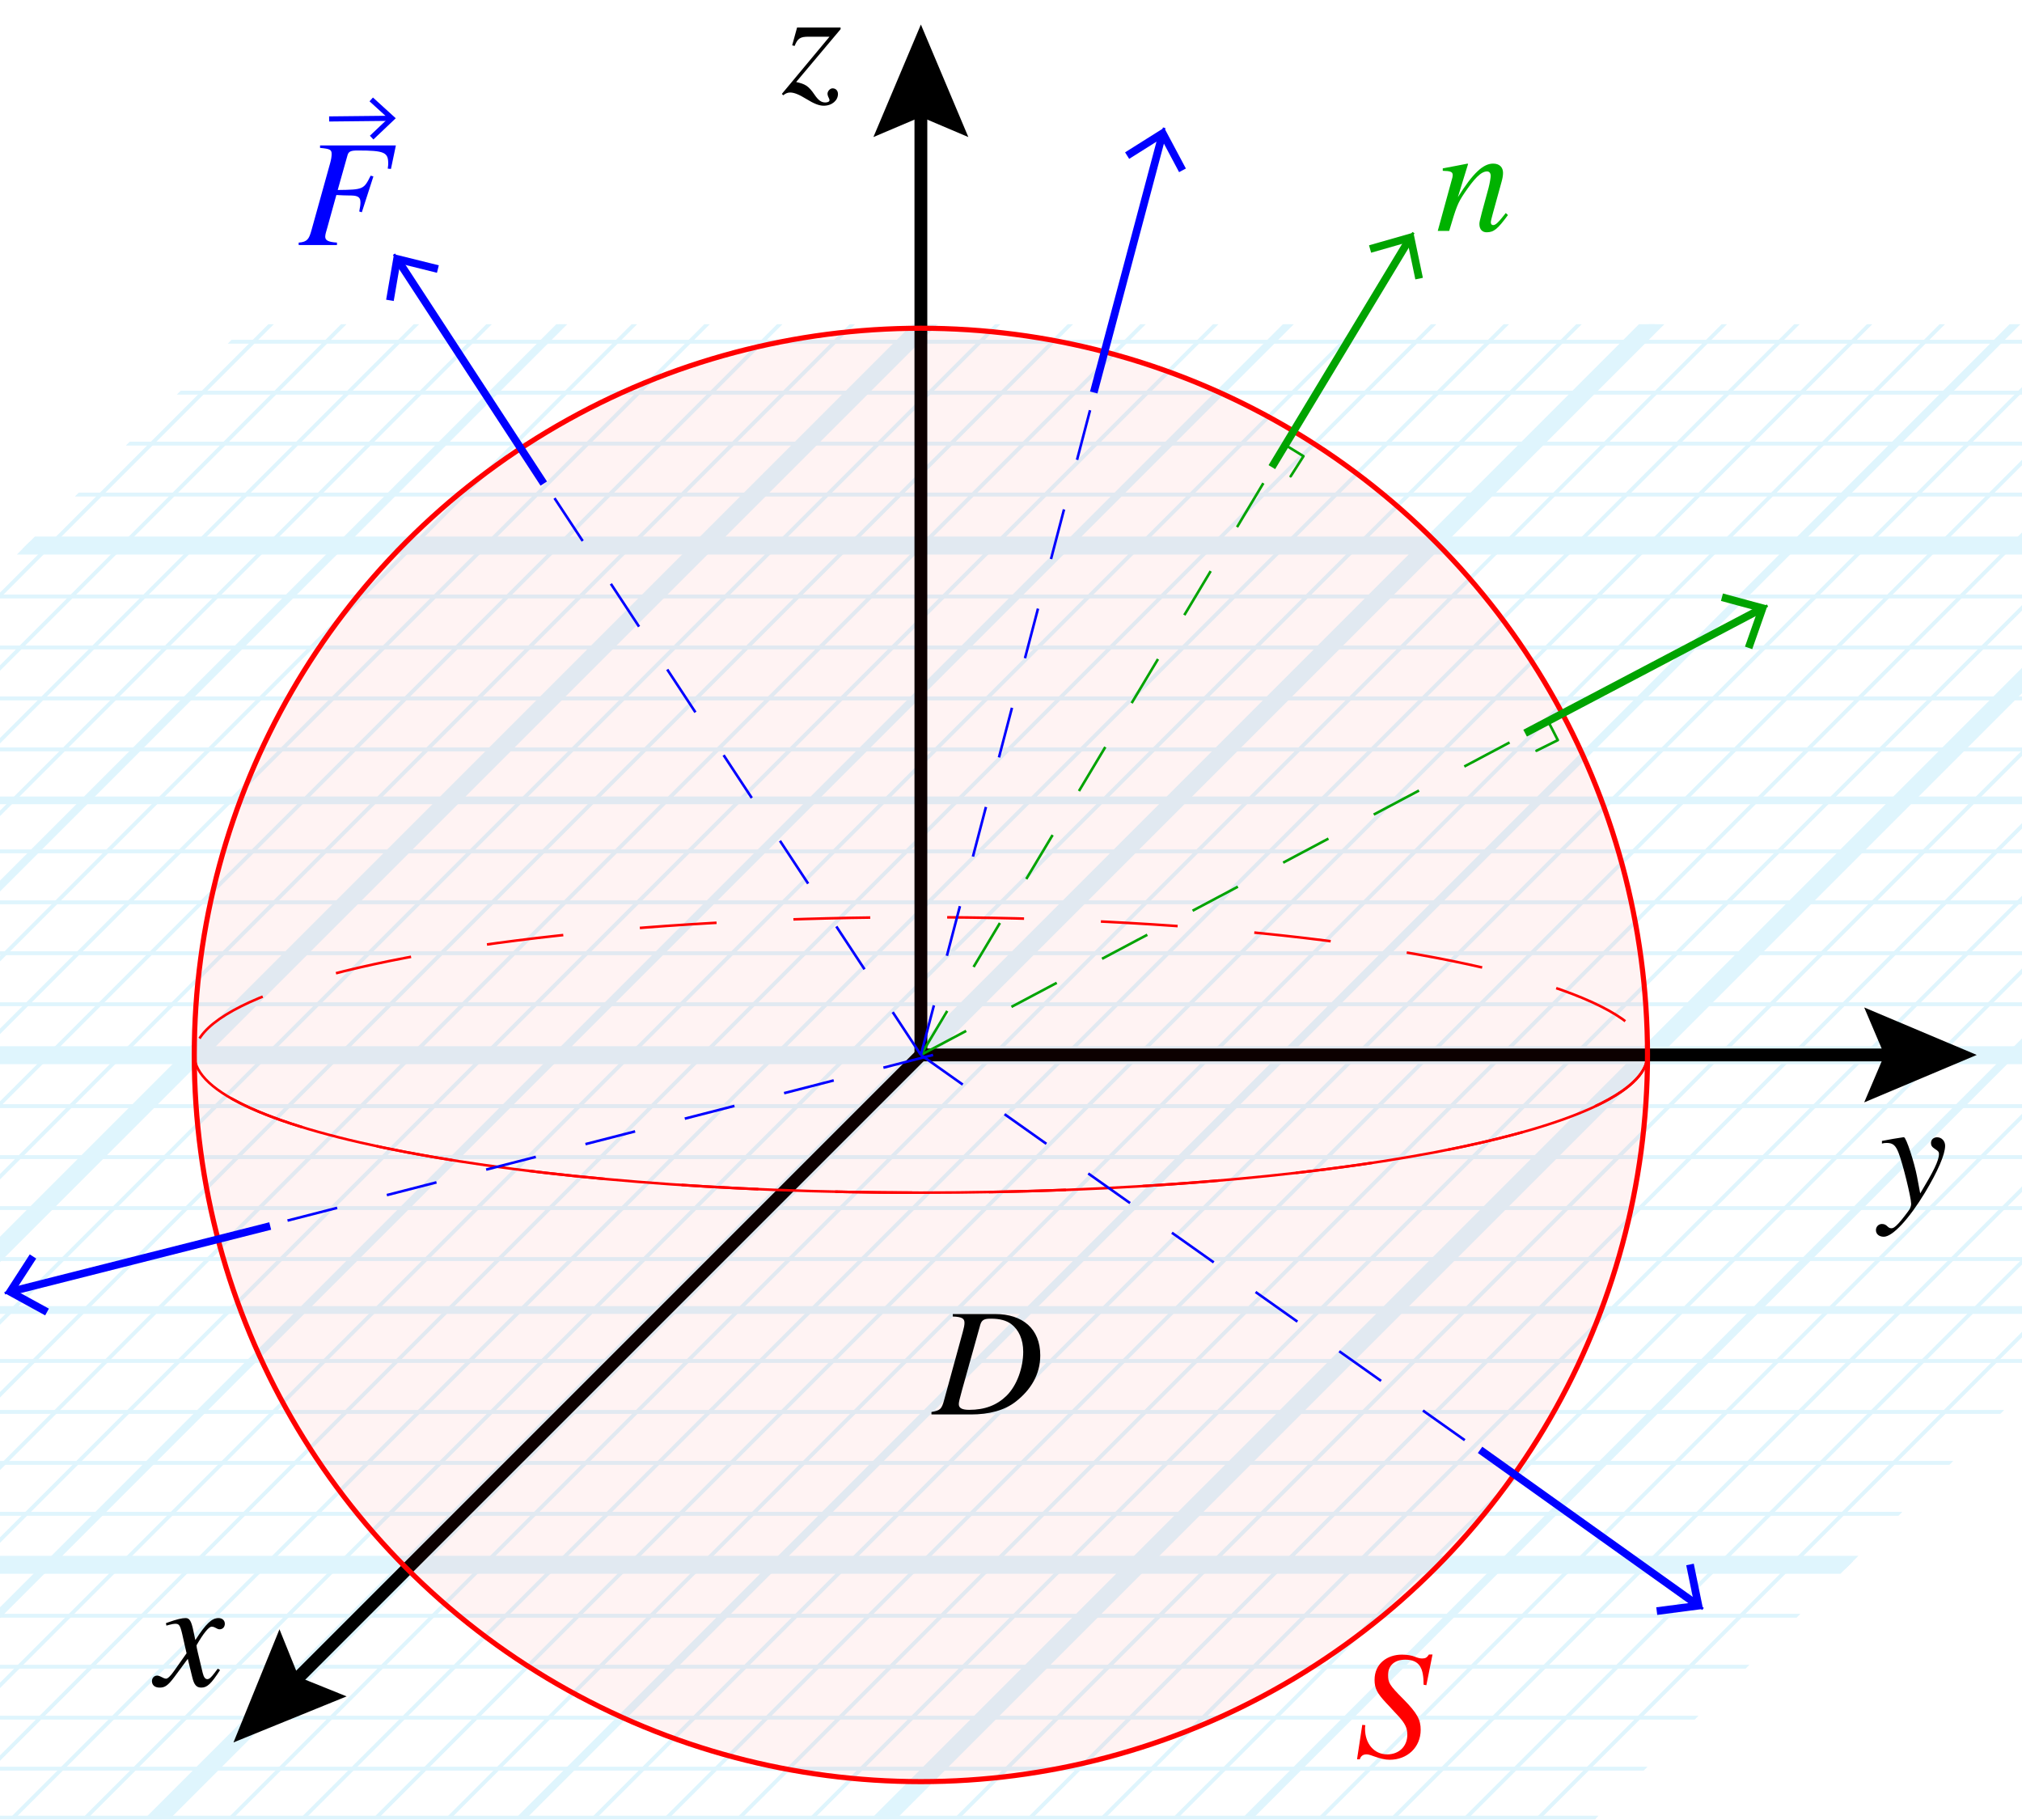 <?xml version="1.0" encoding="utf-8"?>
<!-- Generator: Adobe Illustrator 25.4.1, SVG Export Plug-In . SVG Version: 6.00 Build 0)  -->
<svg version="1.1" xmlns="http://www.w3.org/2000/svg" xmlns:xlink="http://www.w3.org/1999/xlink" x="0px" y="0px"
	 viewBox="0 0 78.883 70.979" enable-background="new 0 0 78.883 70.979" xml:space="preserve">
<g id="Graph_paper_slanted" opacity="0.5">
	<g id="Clipped_grid_00000003068028900943026870000011536296927355263674_">
		<defs>
			<polygon id="SVGID_1_" points="62.21,70.979 -48.689,70.979 9.642,12.649 120.541,12.649 			"/>
		</defs>
		<clipPath id="SVGID_00000024689577476504085570000003174761974991197085_">
			<use xlink:href="#SVGID_1_"  overflow="visible"/>
		</clipPath>
		
			<g id="Grid_00000142891597197125820610000009767860333217090727_" opacity="0.25" clip-path="url(#SVGID_00000024689577476504085570000003174761974991197085_)">
			<g id="Horizontal_1_mm_00000151508609497893311650000018408800186222605470_">
				
					<line fill="none" stroke="#00ABEB" stroke-width="0.15" stroke-miterlimit="10" x1="-19.888" y1="-16.49" x2="206.953" y2="-16.49"/>
				
					<line fill="none" stroke="#00ABEB" stroke-width="0.15" stroke-miterlimit="10" x1="-17.9" y1="-18.478" x2="208.941" y2="-18.478"/>
				
					<line fill="none" stroke="#00ABEB" stroke-width="0.15" stroke-miterlimit="10" x1="-137.177" y1="100.798" x2="89.664" y2="100.798"/>
				
					<line fill="none" stroke="#00ABEB" stroke-width="0.15" stroke-miterlimit="10" x1="-135.189" y1="98.81" x2="91.652" y2="98.81"/>
				
					<line fill="none" stroke="#00ABEB" stroke-width="0.15" stroke-miterlimit="10" x1="-133.201" y1="96.823" x2="93.64" y2="96.823"/>
				
					<line fill="none" stroke="#00ABEB" stroke-width="0.15" stroke-miterlimit="10" x1="-131.213" y1="94.835" x2="95.628" y2="94.835"/>
				
					<line fill="none" stroke="#00ABEB" stroke-width="0.15" stroke-miterlimit="10" x1="-129.225" y1="92.847" x2="97.616" y2="92.847"/>
				
					<line fill="none" stroke="#00ABEB" stroke-width="0.15" stroke-miterlimit="10" x1="-127.237" y1="90.859" x2="99.603" y2="90.859"/>
				
					<line fill="none" stroke="#00ABEB" stroke-width="0.15" stroke-miterlimit="10" x1="-125.249" y1="88.871" x2="101.592" y2="88.871"/>
				
					<line fill="none" stroke="#00ABEB" stroke-width="0.15" stroke-miterlimit="10" x1="-123.262" y1="86.883" x2="103.579" y2="86.883"/>
				
					<line fill="none" stroke="#00ABEB" stroke-width="0.15" stroke-miterlimit="10" x1="-121.273" y1="84.895" x2="105.568" y2="84.895"/>
				
					<line fill="none" stroke="#00ABEB" stroke-width="0.15" stroke-miterlimit="10" x1="-119.285" y1="82.907" x2="107.556" y2="82.907"/>
				
					<line fill="none" stroke="#00ABEB" stroke-width="0.15" stroke-miterlimit="10" x1="-117.298" y1="80.919" x2="109.543" y2="80.919"/>
				
					<line fill="none" stroke="#00ABEB" stroke-width="0.15" stroke-miterlimit="10" x1="-115.309" y1="78.931" x2="111.531" y2="78.931"/>
				
					<line fill="none" stroke="#00ABEB" stroke-width="0.15" stroke-miterlimit="10" x1="-113.321" y1="76.943" x2="113.52" y2="76.943"/>
				
					<line fill="none" stroke="#00ABEB" stroke-width="0.15" stroke-miterlimit="10" x1="-111.334" y1="74.956" x2="115.507" y2="74.956"/>
				
					<line fill="none" stroke="#00ABEB" stroke-width="0.15" stroke-miterlimit="10" x1="-109.346" y1="72.967" x2="117.495" y2="72.967"/>
				
					<line fill="none" stroke="#00ABEB" stroke-width="0.15" stroke-miterlimit="10" x1="-107.358" y1="70.979" x2="119.483" y2="70.979"/>
				
					<line fill="none" stroke="#00ABEB" stroke-width="0.15" stroke-miterlimit="10" x1="-105.37" y1="68.992" x2="121.471" y2="68.992"/>
				
					<line fill="none" stroke="#00ABEB" stroke-width="0.15" stroke-miterlimit="10" x1="-103.382" y1="67.004" x2="123.459" y2="67.004"/>
				
					<line fill="none" stroke="#00ABEB" stroke-width="0.15" stroke-miterlimit="10" x1="-101.394" y1="65.015" x2="125.447" y2="65.015"/>
				
					<line fill="none" stroke="#00ABEB" stroke-width="0.15" stroke-miterlimit="10" x1="-99.406" y1="63.028" x2="127.435" y2="63.028"/>
				
					<line fill="none" stroke="#00ABEB" stroke-width="0.15" stroke-miterlimit="10" x1="-97.418" y1="61.04" x2="129.423" y2="61.04"/>
				
					<line fill="none" stroke="#00ABEB" stroke-width="0.15" stroke-miterlimit="10" x1="-95.43" y1="59.051" x2="131.411" y2="59.051"/>
				
					<line fill="none" stroke="#00ABEB" stroke-width="0.15" stroke-miterlimit="10" x1="-93.442" y1="57.064" x2="133.399" y2="57.064"/>
				
					<line fill="none" stroke="#00ABEB" stroke-width="0.15" stroke-miterlimit="10" x1="-91.454" y1="55.076" x2="135.387" y2="55.076"/>
				
					<line fill="none" stroke="#00ABEB" stroke-width="0.15" stroke-miterlimit="10" x1="-89.466" y1="53.088" x2="137.374" y2="53.088"/>
				
					<line fill="none" stroke="#00ABEB" stroke-width="0.15" stroke-miterlimit="10" x1="-87.478" y1="51.1" x2="139.363" y2="51.1"/>
				
					<line fill="none" stroke="#00ABEB" stroke-width="0.15" stroke-miterlimit="10" x1="-85.49" y1="49.112" x2="141.351" y2="49.112"/>
				
					<line fill="none" stroke="#00ABEB" stroke-width="0.15" stroke-miterlimit="10" x1="-83.503" y1="47.124" x2="143.338" y2="47.124"/>
				
					<line fill="none" stroke="#00ABEB" stroke-width="0.15" stroke-miterlimit="10" x1="-81.514" y1="45.136" x2="145.326" y2="45.136"/>
				
					<line fill="none" stroke="#00ABEB" stroke-width="0.15" stroke-miterlimit="10" x1="-79.526" y1="43.148" x2="147.315" y2="43.148"/>
				
					<line fill="none" stroke="#00ABEB" stroke-width="0.15" stroke-miterlimit="10" x1="-77.539" y1="41.161" x2="149.302" y2="41.161"/>
				
					<line fill="none" stroke="#00ABEB" stroke-width="0.15" stroke-miterlimit="10" x1="-75.551" y1="39.173" x2="151.29" y2="39.173"/>
				
					<line fill="none" stroke="#00ABEB" stroke-width="0.15" stroke-miterlimit="10" x1="-73.562" y1="37.184" x2="153.278" y2="37.184"/>
				
					<line fill="none" stroke="#00ABEB" stroke-width="0.15" stroke-miterlimit="10" x1="-71.575" y1="35.197" x2="155.266" y2="35.197"/>
				
					<line fill="none" stroke="#00ABEB" stroke-width="0.15" stroke-miterlimit="10" x1="-69.587" y1="33.209" x2="157.254" y2="33.209"/>
				
					<line fill="none" stroke="#00ABEB" stroke-width="0.15" stroke-miterlimit="10" x1="-67.599" y1="31.221" x2="159.242" y2="31.221"/>
				
					<line fill="none" stroke="#00ABEB" stroke-width="0.15" stroke-miterlimit="10" x1="-65.611" y1="29.233" x2="161.23" y2="29.233"/>
				
					<line fill="none" stroke="#00ABEB" stroke-width="0.15" stroke-miterlimit="10" x1="-63.623" y1="27.245" x2="163.218" y2="27.245"/>
				
					<line fill="none" stroke="#00ABEB" stroke-width="0.15" stroke-miterlimit="10" x1="-61.635" y1="25.257" x2="165.206" y2="25.257"/>
				
					<line fill="none" stroke="#00ABEB" stroke-width="0.15" stroke-miterlimit="10" x1="-59.647" y1="23.269" x2="167.193" y2="23.269"/>
				
					<line fill="none" stroke="#00ABEB" stroke-width="0.15" stroke-miterlimit="10" x1="-57.659" y1="21.281" x2="169.182" y2="21.281"/>
				
					<line fill="none" stroke="#00ABEB" stroke-width="0.15" stroke-miterlimit="10" x1="-55.671" y1="19.293" x2="171.169" y2="19.293"/>
				
					<line fill="none" stroke="#00ABEB" stroke-width="0.15" stroke-miterlimit="10" x1="-53.683" y1="17.305" x2="173.158" y2="17.305"/>
				
					<line fill="none" stroke="#00ABEB" stroke-width="0.15" stroke-miterlimit="10" x1="-51.695" y1="15.317" x2="175.146" y2="15.317"/>
				
					<line fill="none" stroke="#00ABEB" stroke-width="0.15" stroke-miterlimit="10" x1="-49.708" y1="13.33" x2="177.133" y2="13.33"/>
				
					<line fill="none" stroke="#00ABEB" stroke-width="0.15" stroke-miterlimit="10" x1="-47.719" y1="11.341" x2="179.121" y2="11.341"/>
				
					<line fill="none" stroke="#00ABEB" stroke-width="0.15" stroke-miterlimit="10" x1="-45.731" y1="9.353" x2="181.11" y2="9.353"/>
				
					<line fill="none" stroke="#00ABEB" stroke-width="0.15" stroke-miterlimit="10" x1="-43.744" y1="7.366" x2="183.097" y2="7.366"/>
				
					<line fill="none" stroke="#00ABEB" stroke-width="0.15" stroke-miterlimit="10" x1="-41.756" y1="5.378" x2="185.085" y2="5.378"/>
				
					<line fill="none" stroke="#00ABEB" stroke-width="0.15" stroke-miterlimit="10" x1="-39.767" y1="3.389" x2="187.073" y2="3.389"/>
				
					<line fill="none" stroke="#00ABEB" stroke-width="0.15" stroke-miterlimit="10" x1="-37.78" y1="1.402" x2="189.061" y2="1.402"/>
				
					<line fill="none" stroke="#00ABEB" stroke-width="0.15" stroke-miterlimit="10" x1="-35.792" y1="-0.586" x2="191.049" y2="-0.586"/>
				
					<line fill="none" stroke="#00ABEB" stroke-width="0.15" stroke-miterlimit="10" x1="-33.804" y1="-2.574" x2="193.037" y2="-2.574"/>
				
					<line fill="none" stroke="#00ABEB" stroke-width="0.15" stroke-miterlimit="10" x1="-31.816" y1="-4.562" x2="195.025" y2="-4.562"/>
				
					<line fill="none" stroke="#00ABEB" stroke-width="0.15" stroke-miterlimit="10" x1="-29.828" y1="-6.55" x2="197.013" y2="-6.55"/>
				
					<line fill="none" stroke="#00ABEB" stroke-width="0.15" stroke-miterlimit="10" x1="-27.84" y1="-8.538" x2="199.001" y2="-8.538"/>
				
					<line fill="none" stroke="#00ABEB" stroke-width="0.15" stroke-miterlimit="10" x1="-25.852" y1="-10.526" x2="200.989" y2="-10.526"/>
				
					<line fill="none" stroke="#00ABEB" stroke-width="0.15" stroke-miterlimit="10" x1="-23.864" y1="-12.514" x2="202.977" y2="-12.514"/>
				
					<line fill="none" stroke="#00ABEB" stroke-width="0.15" stroke-miterlimit="10" x1="-21.876" y1="-14.501" x2="204.965" y2="-14.501"/>
			</g>
			<g id="Vertical_1_mm_00000181073523592228201180000012361058669048395659_">
				<g>
					
						<line fill="none" stroke="#00ABEB" stroke-width="0.15" stroke-miterlimit="10" x1="-137.092" y1="100.789" x2="-17.772" y2="-18.531"/>
				</g>
				
					<line fill="none" stroke="#00ABEB" stroke-width="0.15" stroke-miterlimit="10" x1="-134.258" y1="100.789" x2="-14.938" y2="-18.531"/>
				
					<line fill="none" stroke="#00ABEB" stroke-width="0.15" stroke-miterlimit="10" x1="-131.423" y1="100.789" x2="-12.103" y2="-18.531"/>
				
					<line fill="none" stroke="#00ABEB" stroke-width="0.15" stroke-miterlimit="10" x1="-128.588" y1="100.789" x2="-9.268" y2="-18.531"/>
				
					<line fill="none" stroke="#00ABEB" stroke-width="0.15" stroke-miterlimit="10" x1="-125.754" y1="100.789" x2="-6.434" y2="-18.531"/>
				
					<line fill="none" stroke="#00ABEB" stroke-width="0.15" stroke-miterlimit="10" x1="-122.919" y1="100.789" x2="-3.599" y2="-18.531"/>
				
					<line fill="none" stroke="#00ABEB" stroke-width="0.15" stroke-miterlimit="10" x1="-120.084" y1="100.789" x2="-0.764" y2="-18.531"/>
				
					<line fill="none" stroke="#00ABEB" stroke-width="0.15" stroke-miterlimit="10" x1="-117.25" y1="100.789" x2="2.07" y2="-18.531"/>
				
					<line fill="none" stroke="#00ABEB" stroke-width="0.15" stroke-miterlimit="10" x1="-114.415" y1="100.789" x2="4.905" y2="-18.531"/>
				
					<line fill="none" stroke="#00ABEB" stroke-width="0.15" stroke-miterlimit="10" x1="-111.581" y1="100.789" x2="7.739" y2="-18.531"/>
				
					<line fill="none" stroke="#00ABEB" stroke-width="0.15" stroke-miterlimit="10" x1="-108.746" y1="100.789" x2="10.574" y2="-18.531"/>
				
					<line fill="none" stroke="#00ABEB" stroke-width="0.15" stroke-miterlimit="10" x1="-105.911" y1="100.789" x2="13.409" y2="-18.531"/>
				
					<line fill="none" stroke="#00ABEB" stroke-width="0.15" stroke-miterlimit="10" x1="-103.077" y1="100.789" x2="16.243" y2="-18.531"/>
				
					<line fill="none" stroke="#00ABEB" stroke-width="0.15" stroke-miterlimit="10" x1="-100.242" y1="100.789" x2="19.078" y2="-18.531"/>
				
					<line fill="none" stroke="#00ABEB" stroke-width="0.15" stroke-miterlimit="10" x1="-97.407" y1="100.789" x2="21.913" y2="-18.531"/>
				
					<line fill="none" stroke="#00ABEB" stroke-width="0.15" stroke-miterlimit="10" x1="-94.573" y1="100.789" x2="24.747" y2="-18.531"/>
				
					<line fill="none" stroke="#00ABEB" stroke-width="0.15" stroke-miterlimit="10" x1="-91.738" y1="100.789" x2="27.582" y2="-18.531"/>
				
					<line fill="none" stroke="#00ABEB" stroke-width="0.15" stroke-miterlimit="10" x1="-88.903" y1="100.789" x2="30.417" y2="-18.531"/>
				
					<line fill="none" stroke="#00ABEB" stroke-width="0.15" stroke-miterlimit="10" x1="-86.069" y1="100.789" x2="33.251" y2="-18.531"/>
				
					<line fill="none" stroke="#00ABEB" stroke-width="0.15" stroke-miterlimit="10" x1="-83.234" y1="100.789" x2="36.086" y2="-18.531"/>
				
					<line fill="none" stroke="#00ABEB" stroke-width="0.15" stroke-miterlimit="10" x1="-80.399" y1="100.789" x2="38.921" y2="-18.531"/>
				
					<line fill="none" stroke="#00ABEB" stroke-width="0.15" stroke-miterlimit="10" x1="-77.565" y1="100.789" x2="41.755" y2="-18.531"/>
				
					<line fill="none" stroke="#00ABEB" stroke-width="0.15" stroke-miterlimit="10" x1="-74.73" y1="100.789" x2="44.59" y2="-18.531"/>
				
					<line fill="none" stroke="#00ABEB" stroke-width="0.15" stroke-miterlimit="10" x1="-71.895" y1="100.789" x2="47.425" y2="-18.531"/>
				
					<line fill="none" stroke="#00ABEB" stroke-width="0.15" stroke-miterlimit="10" x1="-69.061" y1="100.789" x2="50.259" y2="-18.531"/>
				
					<line fill="none" stroke="#00ABEB" stroke-width="0.15" stroke-miterlimit="10" x1="-66.226" y1="100.789" x2="53.094" y2="-18.531"/>
				
					<line fill="none" stroke="#00ABEB" stroke-width="0.15" stroke-miterlimit="10" x1="-63.392" y1="100.789" x2="55.928" y2="-18.531"/>
				
					<line fill="none" stroke="#00ABEB" stroke-width="0.15" stroke-miterlimit="10" x1="-60.557" y1="100.789" x2="58.763" y2="-18.531"/>
				
					<line fill="none" stroke="#00ABEB" stroke-width="0.15" stroke-miterlimit="10" x1="-57.722" y1="100.789" x2="61.598" y2="-18.531"/>
				
					<line fill="none" stroke="#00ABEB" stroke-width="0.15" stroke-miterlimit="10" x1="-54.888" y1="100.789" x2="64.432" y2="-18.531"/>
				
					<line fill="none" stroke="#00ABEB" stroke-width="0.15" stroke-miterlimit="10" x1="-52.053" y1="100.789" x2="67.267" y2="-18.531"/>
				
					<line fill="none" stroke="#00ABEB" stroke-width="0.15" stroke-miterlimit="10" x1="-49.218" y1="100.789" x2="70.102" y2="-18.531"/>
				
					<line fill="none" stroke="#00ABEB" stroke-width="0.15" stroke-miterlimit="10" x1="-46.384" y1="100.789" x2="72.936" y2="-18.531"/>
				
					<line fill="none" stroke="#00ABEB" stroke-width="0.15" stroke-miterlimit="10" x1="-43.549" y1="100.789" x2="75.771" y2="-18.531"/>
				
					<line fill="none" stroke="#00ABEB" stroke-width="0.15" stroke-miterlimit="10" x1="-40.714" y1="100.789" x2="78.606" y2="-18.531"/>
				
					<line fill="none" stroke="#00ABEB" stroke-width="0.15" stroke-miterlimit="10" x1="-37.88" y1="100.789" x2="81.44" y2="-18.531"/>
				
					<line fill="none" stroke="#00ABEB" stroke-width="0.15" stroke-miterlimit="10" x1="-35.045" y1="100.789" x2="84.275" y2="-18.531"/>
				
					<line fill="none" stroke="#00ABEB" stroke-width="0.15" stroke-miterlimit="10" x1="-32.21" y1="100.789" x2="87.11" y2="-18.531"/>
				
					<line fill="none" stroke="#00ABEB" stroke-width="0.15" stroke-miterlimit="10" x1="-29.376" y1="100.789" x2="89.944" y2="-18.531"/>
				
					<line fill="none" stroke="#00ABEB" stroke-width="0.15" stroke-miterlimit="10" x1="-26.541" y1="100.789" x2="92.779" y2="-18.531"/>
				
					<line fill="none" stroke="#00ABEB" stroke-width="0.15" stroke-miterlimit="10" x1="-23.707" y1="100.789" x2="95.613" y2="-18.531"/>
				
					<line fill="none" stroke="#00ABEB" stroke-width="0.15" stroke-miterlimit="10" x1="-20.872" y1="100.789" x2="98.448" y2="-18.531"/>
				
					<line fill="none" stroke="#00ABEB" stroke-width="0.15" stroke-miterlimit="10" x1="-18.037" y1="100.789" x2="101.283" y2="-18.531"/>
				
					<line fill="none" stroke="#00ABEB" stroke-width="0.15" stroke-miterlimit="10" x1="-15.203" y1="100.789" x2="104.117" y2="-18.531"/>
				
					<line fill="none" stroke="#00ABEB" stroke-width="0.15" stroke-miterlimit="10" x1="-12.368" y1="100.789" x2="106.952" y2="-18.531"/>
				
					<line fill="none" stroke="#00ABEB" stroke-width="0.15" stroke-miterlimit="10" x1="-9.533" y1="100.789" x2="109.787" y2="-18.531"/>
				
					<line fill="none" stroke="#00ABEB" stroke-width="0.15" stroke-miterlimit="10" x1="-6.699" y1="100.789" x2="112.621" y2="-18.531"/>
				
					<line fill="none" stroke="#00ABEB" stroke-width="0.15" stroke-miterlimit="10" x1="-3.864" y1="100.789" x2="115.456" y2="-18.531"/>
				
					<line fill="none" stroke="#00ABEB" stroke-width="0.15" stroke-miterlimit="10" x1="-1.029" y1="100.789" x2="118.291" y2="-18.531"/>
				
					<line fill="none" stroke="#00ABEB" stroke-width="0.15" stroke-miterlimit="10" x1="1.805" y1="100.789" x2="121.125" y2="-18.531"/>
				
					<line fill="none" stroke="#00ABEB" stroke-width="0.15" stroke-miterlimit="10" x1="4.64" y1="100.789" x2="123.96" y2="-18.531"/>
				
					<line fill="none" stroke="#00ABEB" stroke-width="0.15" stroke-miterlimit="10" x1="7.475" y1="100.789" x2="126.795" y2="-18.531"/>
				
					<line fill="none" stroke="#00ABEB" stroke-width="0.15" stroke-miterlimit="10" x1="10.309" y1="100.789" x2="129.629" y2="-18.531"/>
				
					<line fill="none" stroke="#00ABEB" stroke-width="0.15" stroke-miterlimit="10" x1="13.144" y1="100.789" x2="132.464" y2="-18.531"/>
				
					<line fill="none" stroke="#00ABEB" stroke-width="0.15" stroke-miterlimit="10" x1="15.979" y1="100.789" x2="135.299" y2="-18.531"/>
				
					<line fill="none" stroke="#00ABEB" stroke-width="0.15" stroke-miterlimit="10" x1="18.813" y1="100.789" x2="138.133" y2="-18.531"/>
				
					<line fill="none" stroke="#00ABEB" stroke-width="0.15" stroke-miterlimit="10" x1="21.648" y1="100.789" x2="140.968" y2="-18.531"/>
				
					<line fill="none" stroke="#00ABEB" stroke-width="0.15" stroke-miterlimit="10" x1="24.482" y1="100.789" x2="143.802" y2="-18.531"/>
				
					<line fill="none" stroke="#00ABEB" stroke-width="0.15" stroke-miterlimit="10" x1="27.317" y1="100.789" x2="146.637" y2="-18.531"/>
				
					<line fill="none" stroke="#00ABEB" stroke-width="0.15" stroke-miterlimit="10" x1="30.152" y1="100.789" x2="149.472" y2="-18.531"/>
				
					<line fill="none" stroke="#00ABEB" stroke-width="0.15" stroke-miterlimit="10" x1="32.986" y1="100.789" x2="152.306" y2="-18.531"/>
				
					<line fill="none" stroke="#00ABEB" stroke-width="0.15" stroke-miterlimit="10" x1="35.821" y1="100.789" x2="155.141" y2="-18.531"/>
				
					<line fill="none" stroke="#00ABEB" stroke-width="0.15" stroke-miterlimit="10" x1="38.656" y1="100.789" x2="157.976" y2="-18.531"/>
				
					<line fill="none" stroke="#00ABEB" stroke-width="0.15" stroke-miterlimit="10" x1="41.49" y1="100.789" x2="160.81" y2="-18.531"/>
				
					<line fill="none" stroke="#00ABEB" stroke-width="0.15" stroke-miterlimit="10" x1="44.325" y1="100.789" x2="163.645" y2="-18.531"/>
				
					<line fill="none" stroke="#00ABEB" stroke-width="0.15" stroke-miterlimit="10" x1="47.16" y1="100.789" x2="166.48" y2="-18.531"/>
				
					<line fill="none" stroke="#00ABEB" stroke-width="0.15" stroke-miterlimit="10" x1="49.994" y1="100.789" x2="169.314" y2="-18.531"/>
				
					<line fill="none" stroke="#00ABEB" stroke-width="0.15" stroke-miterlimit="10" x1="52.829" y1="100.789" x2="172.149" y2="-18.531"/>
				
					<line fill="none" stroke="#00ABEB" stroke-width="0.15" stroke-miterlimit="10" x1="55.664" y1="100.789" x2="174.984" y2="-18.531"/>
				
					<line fill="none" stroke="#00ABEB" stroke-width="0.15" stroke-miterlimit="10" x1="58.498" y1="100.789" x2="177.818" y2="-18.531"/>
				
					<line fill="none" stroke="#00ABEB" stroke-width="0.15" stroke-miterlimit="10" x1="61.333" y1="100.789" x2="180.653" y2="-18.531"/>
				
					<line fill="none" stroke="#00ABEB" stroke-width="0.15" stroke-miterlimit="10" x1="64.168" y1="100.789" x2="183.488" y2="-18.531"/>
				
					<line fill="none" stroke="#00ABEB" stroke-width="0.15" stroke-miterlimit="10" x1="67.002" y1="100.789" x2="186.322" y2="-18.531"/>
				
					<line fill="none" stroke="#00ABEB" stroke-width="0.15" stroke-miterlimit="10" x1="69.837" y1="100.789" x2="189.157" y2="-18.531"/>
				
					<line fill="none" stroke="#00ABEB" stroke-width="0.15" stroke-miterlimit="10" x1="72.671" y1="100.789" x2="191.991" y2="-18.531"/>
				
					<line fill="none" stroke="#00ABEB" stroke-width="0.15" stroke-miterlimit="10" x1="75.506" y1="100.789" x2="194.826" y2="-18.531"/>
				
					<line fill="none" stroke="#00ABEB" stroke-width="0.15" stroke-miterlimit="10" x1="78.341" y1="100.789" x2="197.661" y2="-18.531"/>
				
					<line fill="none" stroke="#00ABEB" stroke-width="0.15" stroke-miterlimit="10" x1="81.175" y1="100.789" x2="200.495" y2="-18.531"/>
				
					<line fill="none" stroke="#00ABEB" stroke-width="0.15" stroke-miterlimit="10" x1="84.01" y1="100.789" x2="203.33" y2="-18.531"/>
				
					<line fill="none" stroke="#00ABEB" stroke-width="0.15" stroke-miterlimit="10" x1="86.845" y1="100.789" x2="206.165" y2="-18.531"/>
				
					<line fill="none" stroke="#00ABEB" stroke-width="0.15" stroke-miterlimit="10" x1="89.679" y1="100.789" x2="208.999" y2="-18.531"/>
			</g>
			<g id="Horizontal_5_mm_00000011735556503592991880000008134099091165005186_">
				
					<line fill="none" stroke="#00ABEB" stroke-width="0.3" stroke-miterlimit="10" x1="-137.452" y1="100.798" x2="89.664" y2="100.798"/>
				
					<line fill="none" stroke="#00ABEB" stroke-width="0.3" stroke-miterlimit="10" x1="-127.512" y1="90.859" x2="99.603" y2="90.859"/>
				
					<line fill="none" stroke="#00ABEB" stroke-width="0.3" stroke-miterlimit="10" x1="-117.573" y1="80.919" x2="109.543" y2="80.919"/>
				
					<line fill="none" stroke="#00ABEB" stroke-width="0.3" stroke-miterlimit="10" x1="-107.632" y1="70.979" x2="119.483" y2="70.979"/>
				
					<line fill="none" stroke="#00ABEB" stroke-width="0.3" stroke-miterlimit="10" x1="-97.693" y1="61.04" x2="129.423" y2="61.04"/>
				<line fill="none" stroke="#00ABEB" stroke-width="0.3" stroke-miterlimit="10" x1="-87.753" y1="51.1" x2="139.363" y2="51.1"/>
				
					<line fill="none" stroke="#00ABEB" stroke-width="0.3" stroke-miterlimit="10" x1="-77.814" y1="41.161" x2="149.302" y2="41.161"/>
				
					<line fill="none" stroke="#00ABEB" stroke-width="0.3" stroke-miterlimit="10" x1="-67.874" y1="31.221" x2="159.242" y2="31.221"/>
				
					<line fill="none" stroke="#00ABEB" stroke-width="0.3" stroke-miterlimit="10" x1="-57.934" y1="21.281" x2="169.182" y2="21.281"/>
				
					<line fill="none" stroke="#00ABEB" stroke-width="0.3" stroke-miterlimit="10" x1="-47.994" y1="11.341" x2="179.121" y2="11.341"/>
				
					<line fill="none" stroke="#00ABEB" stroke-width="0.3" stroke-miterlimit="10" x1="-38.055" y1="1.402" x2="189.061" y2="1.402"/>
			</g>
			<g id="Vertical_5_mm_00000064346364918789686960000003233481195482251947_">
				
					<line fill="none" stroke="#00ABEB" stroke-width="0.3" stroke-miterlimit="10" x1="-137.092" y1="100.789" x2="-17.579" y2="-18.723"/>
				
					<line fill="none" stroke="#00ABEB" stroke-width="0.3" stroke-miterlimit="10" x1="-122.919" y1="100.789" x2="-3.406" y2="-18.723"/>
				
					<line fill="none" stroke="#00ABEB" stroke-width="0.3" stroke-miterlimit="10" x1="-108.746" y1="100.789" x2="10.767" y2="-18.723"/>
				
					<line fill="none" stroke="#00ABEB" stroke-width="0.3" stroke-miterlimit="10" x1="-94.573" y1="100.789" x2="24.94" y2="-18.723"/>
				
					<line fill="none" stroke="#00ABEB" stroke-width="0.3" stroke-miterlimit="10" x1="-80.399" y1="100.789" x2="39.114" y2="-18.723"/>
				
					<line fill="none" stroke="#00ABEB" stroke-width="0.3" stroke-miterlimit="10" x1="-66.226" y1="100.789" x2="53.287" y2="-18.723"/>
				
					<line fill="none" stroke="#00ABEB" stroke-width="0.3" stroke-miterlimit="10" x1="-52.053" y1="100.789" x2="67.46" y2="-18.723"/>
				
					<line fill="none" stroke="#00ABEB" stroke-width="0.3" stroke-miterlimit="10" x1="-37.88" y1="100.789" x2="81.633" y2="-18.723"/>
				
					<line fill="none" stroke="#00ABEB" stroke-width="0.3" stroke-miterlimit="10" x1="-23.707" y1="100.789" x2="95.805" y2="-18.723"/>
				
					<line fill="none" stroke="#00ABEB" stroke-width="0.3" stroke-miterlimit="10" x1="-9.533" y1="100.789" x2="109.98" y2="-18.723"/>
				
					<line fill="none" stroke="#00ABEB" stroke-width="0.3" stroke-miterlimit="10" x1="4.64" y1="100.789" x2="124.153" y2="-18.723"/>
				
					<line fill="none" stroke="#00ABEB" stroke-width="0.3" stroke-miterlimit="10" x1="18.813" y1="100.789" x2="138.325" y2="-18.723"/>
				
					<line fill="none" stroke="#00ABEB" stroke-width="0.3" stroke-miterlimit="10" x1="32.986" y1="100.789" x2="152.499" y2="-18.723"/>
				
					<line fill="none" stroke="#00ABEB" stroke-width="0.3" stroke-miterlimit="10" x1="47.16" y1="100.789" x2="166.673" y2="-18.723"/>
				
					<line fill="none" stroke="#00ABEB" stroke-width="0.3" stroke-miterlimit="10" x1="61.333" y1="100.789" x2="180.846" y2="-18.723"/>
				
					<line fill="none" stroke="#00ABEB" stroke-width="0.3" stroke-miterlimit="10" x1="75.506" y1="100.789" x2="195.019" y2="-18.723"/>
				
					<line fill="none" stroke="#00ABEB" stroke-width="0.3" stroke-miterlimit="10" x1="89.679" y1="100.789" x2="209.192" y2="-18.723"/>
			</g>
			<g id="Horizontal_10_mm_00000163045836177147705350000008480455355013810362_">
				
					<line id="_x31_9_00000057116790517712807720000015084113881736219806_" fill="none" stroke="#00ABEB" stroke-width="0.7" stroke-miterlimit="10" x1="-137.452" y1="100.798" x2="89.664" y2="100.798"/>
				
					<line id="_x32_0_00000024685878617286333290000013167547815532084100_" fill="none" stroke="#00ABEB" stroke-width="0.7" stroke-miterlimit="10" x1="-117.573" y1="80.919" x2="109.543" y2="80.919"/>
				
					<line id="_x32_1_00000138564813020868535020000012777939180148238773_" fill="none" stroke="#00ABEB" stroke-width="0.7" stroke-miterlimit="10" x1="-97.693" y1="61.04" x2="129.423" y2="61.04"/>
				
					<line id="_x32_2_00000052807586205252870140000014502512662559454639_" fill="none" stroke="#00ABEB" stroke-width="0.7" stroke-miterlimit="10" x1="-77.814" y1="41.161" x2="149.302" y2="41.161"/>
				
					<line id="_x32_3_00000051376893246677475670000009295515732899575694_" fill="none" stroke="#00ABEB" stroke-width="0.7" stroke-miterlimit="10" x1="-57.934" y1="21.281" x2="169.182" y2="21.281"/>
				
					<line id="_x32_4_00000099657911357833521510000007853591198542098087_" fill="none" stroke="#00ABEB" stroke-width="0.7" stroke-miterlimit="10" x1="-38.055" y1="1.402" x2="189.061" y2="1.402"/>
				
					<line id="_x32_5_00000155127691660191171140000008292164438978366870_" fill="none" stroke="#00ABEB" stroke-width="0.7" stroke-miterlimit="10" x1="-18.175" y1="-18.478" x2="208.941" y2="-18.478"/>
			</g>
			<g id="Vertical_10_mm_00000134969164297783457920000010833503864539426239_">
				
					<line id="_x30__00000151539528360119995570000005083818057555393183_" fill="none" stroke="#00ABEB" stroke-width="0.7" stroke-miterlimit="10" x1="-137.092" y1="100.789" x2="-17.579" y2="-18.723"/>
				
					<line id="_x31__00000021823889366233599640000011971139016478256513_" fill="none" stroke="#00ABEB" stroke-width="0.7" stroke-miterlimit="10" x1="-108.746" y1="100.789" x2="10.767" y2="-18.723"/>
				
					<line id="_x32__00000071550223824624162640000006130814236846722696_" fill="none" stroke="#00ABEB" stroke-width="0.7" stroke-miterlimit="10" x1="-80.399" y1="100.789" x2="39.114" y2="-18.723"/>
				
					<line id="_x33__00000042015976804734918030000005045165563697445304_" fill="none" stroke="#00ABEB" stroke-width="0.7" stroke-miterlimit="10" x1="-52.053" y1="100.789" x2="67.46" y2="-18.723"/>
				
					<line id="_x34__00000081637789328126233800000002486991317463304126_" fill="none" stroke="#00ABEB" stroke-width="0.7" stroke-miterlimit="10" x1="-23.707" y1="100.789" x2="95.805" y2="-18.723"/>
				
					<line id="_x35__00000051353690731882489090000004794744233340785543_" fill="none" stroke="#00ABEB" stroke-width="0.7" stroke-miterlimit="10" x1="4.64" y1="100.789" x2="124.153" y2="-18.723"/>
				
					<line id="_x36__00000011745311307505536660000010485558803267122343_" fill="none" stroke="#00ABEB" stroke-width="0.7" stroke-miterlimit="10" x1="32.986" y1="100.789" x2="152.499" y2="-18.723"/>
				
					<line id="_x37__00000045602144989735358580000003937589459941247142_" fill="none" stroke="#00ABEB" stroke-width="0.7" stroke-miterlimit="10" x1="61.333" y1="100.789" x2="180.846" y2="-18.723"/>
				
					<line id="_x38__00000047029857857898873560000014194396358708286345_" fill="none" stroke="#00ABEB" stroke-width="0.7" stroke-miterlimit="10" x1="89.679" y1="100.789" x2="209.192" y2="-18.723"/>
			</g>
		</g>
	</g>
</g>
<g id="Axis">
	<g id="lines">
		<g>
			<g>
				
					<line fill="none" stroke="#000000" stroke-width="0.5" stroke-miterlimit="10" x1="35.926" y1="41.151" x2="35.926" y2="3.942"/>
				<g>
					<polygon points="37.777,5.346 35.926,4.56 34.074,5.346 35.926,0.957 					"/>
				</g>
			</g>
		</g>
		<g>
			<g>
				
					<line fill="none" stroke="#000000" stroke-width="0.5" stroke-miterlimit="10" x1="35.926" y1="41.151" x2="74.132" y2="41.151"/>
				<g>
					<polygon points="72.727,43.002 73.514,41.151 72.727,39.299 77.117,41.151 					"/>
				</g>
			</g>
		</g>
		<g>
			<g>
				
					<line fill="none" stroke="#000000" stroke-width="0.5" stroke-miterlimit="10" x1="35.926" y1="41.151" x2="11.22" y2="65.857"/>
				<g>
					<polygon points="10.903,63.555 11.656,65.42 13.522,66.173 9.109,67.968 					"/>
				</g>
			</g>
		</g>
	</g>
	<g id="names">
		<g>
			<path d="M74.912,46.553c0.51-0.846,0.732-1.277,0.732-1.542c0-0.084-0.042-0.12-0.156-0.192c-0.12-0.078-0.156-0.138-0.156-0.234
				c0-0.132,0.102-0.222,0.24-0.222c0.18,0,0.312,0.15,0.312,0.33c0,0.342-0.288,1.001-0.786,1.829
				c-0.624,1.032-1.265,1.721-1.607,1.721c-0.18,0-0.306-0.102-0.306-0.258c0-0.132,0.102-0.24,0.234-0.24
				c0.21,0,0.21,0.167,0.366,0.167c0.078,0,0.15-0.048,0.288-0.198c0.108-0.114,0.378-0.468,0.426-0.545
				c0.036-0.072,0.06-0.144,0.06-0.21c0-0.24-0.33-1.583-0.492-1.991c-0.114-0.293-0.222-0.384-0.462-0.384
				c-0.066,0-0.12,0.006-0.186,0.024v-0.102c0.066-0.012,0.132-0.024,0.192-0.036c0.12-0.024,0.318-0.06,0.642-0.108h0.024
				c0.09,0,0.408,0.996,0.51,1.529L74.912,46.553z"/>
		</g>
		<g>
			<path d="M31.06,3.199c0.348,0.078,0.479,0.144,0.719,0.498c0.156,0.228,0.27,0.3,0.42,0.3c0.096,0,0.162-0.036,0.162-0.09
				c0-0.024-0.012-0.054-0.03-0.09c-0.036-0.072-0.048-0.12-0.048-0.167c0.006-0.102,0.102-0.204,0.198-0.204
				c0.126,0,0.21,0.09,0.21,0.222c0,0.24-0.222,0.456-0.558,0.456c-0.174,0-0.378-0.078-0.678-0.264
				c-0.282-0.174-0.474-0.251-0.629-0.251c-0.096,0-0.174,0.03-0.27,0.108l-0.054-0.054l1.859-2.231h-0.816
				c-0.312,0-0.426,0.054-0.545,0.36l-0.096-0.024l0.192-0.695h1.697v0.066L31.06,3.199z"/>
		</g>
		<g>
			<path d="M7.62,63.975c0.419-0.642,0.642-0.857,0.905-0.857c0.144,0,0.246,0.09,0.246,0.222c0,0.126-0.084,0.216-0.204,0.216
				c-0.114,0-0.168-0.102-0.312-0.102c-0.108,0-0.324,0.264-0.588,0.726c0,0.042,0.012,0.126,0.048,0.27l0.192,0.804
				c0.042,0.168,0.096,0.246,0.18,0.246c0.078,0,0.144-0.06,0.282-0.24c0.054-0.072,0.078-0.108,0.126-0.168l0.09,0.054
				c-0.348,0.54-0.504,0.684-0.731,0.684c-0.192,0-0.282-0.108-0.354-0.408l-0.174-0.714l-0.528,0.714
				c-0.264,0.354-0.384,0.408-0.57,0.408c-0.186,0-0.3-0.096-0.3-0.252c0-0.12,0.084-0.216,0.204-0.216
				c0.054,0,0.114,0.024,0.192,0.066c0.06,0.036,0.12,0.054,0.156,0.054c0.066,0,0.18-0.114,0.306-0.294l0.492-0.696L7.11,63.748
				c-0.084-0.36-0.126-0.408-0.276-0.408c-0.048,0-0.12,0.012-0.234,0.042l-0.108,0.03l-0.018-0.096l0.066-0.024
				c0.366-0.132,0.564-0.174,0.702-0.174c0.15,0,0.222,0.108,0.306,0.516L7.62,63.975z"/>
		</g>
	</g>
</g>
<g id="sphere">
	<circle opacity="0.05" fill="#FF0000" cx="35.926" cy="41.151" r="28.347"/>
	<circle fill="none" stroke="#FF0000" stroke-width="0.2" stroke-miterlimit="10" cx="35.926" cy="41.151" r="28.347"/>
	<g>
		
			<ellipse fill="none" stroke="#FF0000" stroke-width="0.1" stroke-miterlimit="10" stroke-dasharray="3,3" cx="35.926" cy="41.151" rx="28.347" ry="5.372"/>
		<path fill="none" stroke="#FF0000" stroke-width="0.1" stroke-miterlimit="10" d="M64.273,41.151
			c0,2.967-12.691,5.372-28.347,5.372S7.58,44.117,7.58,41.151"/>
	</g>
</g>
<g id="dS_00000173845004210439059270000015314120835834993593_" display="none">
	<path display="inline" fill="none" stroke="#0000FF" stroke-width="0.1" stroke-miterlimit="10" d="M35.926,20.112"/>
	<path id="dS" display="inline" opacity="0.1" fill="#FF0000" d="M51.556,18.886c-0.502,0.152-1.174,0.295-1.988,0.426l0,0
		c-0.604-0.642-1.234-1.244-1.89-1.802l0,0c0.673-0.116,1.215-0.243,1.603-0.377l0,0C50.07,17.673,50.829,18.258,51.556,18.886
		L51.556,18.886z"/>
	
		<path id="dS_00000080909473959629088630000017174551033345834151_" display="inline" fill="none" stroke="#FF0000" stroke-width="0.1" stroke-linecap="round" stroke-linejoin="round" stroke-miterlimit="10" d="
		M51.556,18.886c-0.502,0.152-1.174,0.295-1.988,0.426l0,0c-0.604-0.642-1.234-1.244-1.89-1.802l0,0
		c0.673-0.116,1.215-0.243,1.603-0.377l0,0C50.07,17.673,50.829,18.258,51.556,18.886L51.556,18.886z"/>
	<g display="inline">
		<path fill="#FF0000" d="M51.46,20.525l-0.234,0.911l-0.36,1.313c-0.186,0.684-0.39,1.379-0.39,1.475c0,0.072,0.03,0.12,0.108,0.12
			c0.102,0,0.168-0.054,0.492-0.426l0.072,0.06c-0.294,0.438-0.582,0.684-0.882,0.684c-0.156,0-0.246-0.108-0.246-0.27
			c0-0.138,0.012-0.234,0.078-0.534c-0.354,0.594-0.66,0.792-1.067,0.792c-0.39,0-0.642-0.246-0.642-0.702
			c0-0.971,0.972-2.009,1.751-2.009c0.252,0,0.354,0.114,0.39,0.348h0.006l0.27-0.978c0.09-0.317,0.083-0.342,0.083-0.426
			c0-0.125-0.054-0.144-0.384-0.156v-0.102c0.384-0.036,0.6-0.072,0.918-0.138L51.46,20.525z M50.153,22.078
			c-0.168,0-0.378,0.102-0.546,0.276c-0.396,0.42-0.695,1.074-0.695,1.571c0,0.276,0.138,0.438,0.348,0.438
			c0.552,0,1.175-1.032,1.175-1.943C50.435,22.204,50.291,22.078,50.153,22.078z"/>
		<path fill="#FF0000" d="M54.107,21.785l-0.108-0.018c0-0.612-0.132-0.978-0.714-0.978c-0.414,0-0.671,0.222-0.671,0.6
			c0,0.294,0.048,0.39,0.593,0.936c0.546,0.552,0.678,0.81,0.678,1.199c0,0.684-0.521,1.169-1.211,1.169
			c-0.186,0-0.348-0.042-0.624-0.138c-0.162-0.06-0.216-0.072-0.282-0.072c-0.12,0-0.216,0.054-0.258,0.192h-0.108l0.204-1.343
			l0.12,0.012c-0.012,0.054-0.012,0.096-0.012,0.138c0,0.588,0.36,1.001,0.864,1.001c0.462,0,0.786-0.312,0.786-0.768
			c0-0.258-0.084-0.438-0.36-0.737l-0.234-0.252c-0.084-0.09-0.156-0.174-0.234-0.252c-0.36-0.384-0.45-0.576-0.45-0.899
			c0-0.63,0.492-0.983,1.067-0.983c0.186,0,0.384,0.03,0.51,0.084c0.126,0.048,0.198,0.066,0.276,0.066
			c0.132,0,0.186-0.03,0.27-0.156h0.138L54.107,21.785z"/>
	</g>
	<g display="inline">
		<g>
			<path fill="#0000FF" d="M15.252,6.59l-0.125-0.012c0.018-0.131,0.018-0.161,0.018-0.196c0-0.435-0.137-0.512-1.185-0.512
				c-0.273,0-0.363,0.036-0.404,0.19l-0.381,1.351c1-0.012,1.018-0.023,1.285-0.559l0.107,0.03L14.116,8.28l-0.101-0.03
				c0.036-0.185,0.047-0.268,0.047-0.363c0-0.238-0.167-0.262-0.446-0.262c-0.131,0-0.273-0.006-0.494-0.018l-0.351,1.267
				c-0.042,0.149-0.083,0.268-0.083,0.357c0,0.143,0.107,0.208,0.458,0.232v0.095h-1.494V9.464C11.997,9.44,12.057,9.309,12.146,9
				l0.732-2.63c0.042-0.148,0.06-0.268,0.06-0.363c0-0.167-0.06-0.202-0.452-0.238V5.674h2.958L15.252,6.59z"/>
		</g>
		<g>
			<g>
				<line fill="none" stroke="#0000FF" stroke-width="0.2" stroke-miterlimit="10" x1="12.84" y1="4.64" x2="15.222" y2="4.615"/>
				<g>
					<polygon fill="#0000FF" points="14.568,5.44 14.43,5.295 15.145,4.616 14.416,3.952 14.55,3.804 15.439,4.613 					"/>
				</g>
			</g>
		</g>
	</g>
	<g display="inline">
		<path fill="#FF0000" d="M55.646,65.737l-0.108-0.018c0-0.612-0.132-0.978-0.714-0.978c-0.414,0-0.671,0.222-0.671,0.6
			c0,0.294,0.048,0.39,0.593,0.936c0.546,0.552,0.678,0.81,0.678,1.199c0,0.684-0.521,1.169-1.211,1.169
			c-0.186,0-0.348-0.042-0.624-0.138c-0.162-0.06-0.216-0.072-0.282-0.072c-0.12,0-0.216,0.054-0.258,0.192h-0.108l0.204-1.343
			l0.12,0.012c-0.012,0.054-0.012,0.096-0.012,0.138c0,0.588,0.36,1.001,0.864,1.001c0.462,0,0.786-0.312,0.786-0.768
			c0-0.258-0.084-0.438-0.36-0.737l-0.234-0.252c-0.084-0.09-0.156-0.174-0.234-0.252c-0.36-0.384-0.45-0.576-0.45-0.899
			c0-0.63,0.492-0.983,1.067-0.983c0.186,0,0.384,0.03,0.51,0.084c0.126,0.048,0.198,0.066,0.276,0.066
			c0.132,0,0.186-0.03,0.27-0.156h0.138L55.646,65.737z"/>
	</g>
</g>
<g id="Layer_6">
	<g>
		<path fill="#00B200" d="M58.828,8.389c-0.405,0.553-0.554,0.672-0.833,0.672c-0.149,0-0.28-0.095-0.28-0.321
			c0-0.06,0.012-0.137,0.095-0.447l0.262-0.964c0.048-0.185,0.083-0.398,0.083-0.47c0-0.107-0.054-0.172-0.143-0.172
			c-0.238,0-0.506,0.292-0.881,0.845c-0.268,0.399-0.315,0.536-0.595,1.476h-0.446l0.571-2.083c0.006-0.03,0.012-0.065,0.012-0.101
			c0-0.119-0.083-0.155-0.387-0.161V6.568c0.482-0.095,0.648-0.119,0.964-0.185l0.024,0.012l-0.399,1.297
			c0.595-0.952,0.994-1.31,1.375-1.31c0.256,0,0.387,0.149,0.387,0.363c0,0.107-0.024,0.232-0.06,0.357l-0.333,1.208
			c-0.059,0.214-0.083,0.315-0.083,0.363c0,0.054,0.024,0.107,0.095,0.107c0.083,0,0.19-0.095,0.363-0.315
			c0.042-0.048,0.083-0.101,0.125-0.155L58.828,8.389z"/>
	</g>
	<g>
		
			<line fill="none" stroke="#00A300" stroke-width="0.1" stroke-miterlimit="10" stroke-dasharray="2,2" x1="35.926" y1="41.151" x2="55.141" y2="9.074"/>
		<g>
			<g>
				
					<line fill="none" stroke="#00A300" stroke-width="0.3" stroke-miterlimit="10" x1="49.618" y1="18.222" x2="54.973" y2="9.352"/>
				<g>
					<polygon fill="#00A300" points="55.51,10.837 55.216,10.899 54.914,9.451 53.491,9.858 53.409,9.569 55.141,9.074 					"/>
				</g>
			</g>
		</g>
		
			<polyline fill="none" stroke="#00A300" stroke-width="0.1" stroke-linecap="round" stroke-linejoin="round" stroke-miterlimit="10" points="
			50.14,17.357 50.852,17.795 50.852,17.795 50.352,18.58 		"/>
	</g>
	<g>
		
			<line fill="none" stroke="#00A300" stroke-width="0.1" stroke-miterlimit="10" stroke-dasharray="2,2" x1="35.926" y1="41.151" x2="68.955" y2="23.622"/>
		<g>
			<g>
				
					<line fill="none" stroke="#00A300" stroke-width="0.3" stroke-miterlimit="10" x1="59.498" y1="28.599" x2="68.667" y2="23.774"/>
				<g>
					<polygon fill="#00A300" points="68.359,25.322 68.076,25.223 68.565,23.828 67.138,23.441 67.216,23.151 68.955,23.622 					
						"/>
				</g>
			</g>
		</g>
		
			<polyline fill="none" stroke="#00A300" stroke-width="0.1" stroke-linecap="round" stroke-linejoin="round" stroke-miterlimit="10" points="
			60.392,28.128 60.775,28.871 60.775,28.871 59.942,29.285 		"/>
	</g>
	<g>
		
			<line fill="none" stroke="#0000FF" stroke-width="0.1" stroke-miterlimit="10" stroke-dasharray="2,2" x1="35.926" y1="41.151" x2="45.417" y2="4.983"/>
		<g>
			<g>
				<line fill="none" stroke="#0000FF" stroke-width="0.3" stroke-miterlimit="10" x1="42.669" y1="15.31" x2="45.333" y2="5.298"/>
				<g>
					<polygon fill="#0000FF" points="46.264,6.574 45.999,6.715 45.304,5.409 44.052,6.197 43.892,5.943 45.417,4.983 					"/>
				</g>
			</g>
		</g>
		
			<path fill="none" stroke="#0000FF" stroke-width="0.1" stroke-linecap="round" stroke-linejoin="round" stroke-miterlimit="10" d="
			M42.928,14.334"/>
	</g>
	<g>
		
			<line fill="none" stroke="#0000FF" stroke-width="0.1" stroke-miterlimit="10" stroke-dasharray="2,2" x1="35.926" y1="41.151" x2="15.37" y2="9.916"/>
		<g>
			<g>
				
					<line fill="none" stroke="#0000FF" stroke-width="0.3" stroke-miterlimit="10" x1="21.214" y1="18.863" x2="15.548" y2="10.188"/>
				<g>
					<polygon fill="#0000FF" points="17.119,10.349 17.047,10.641 15.611,10.284 15.36,11.742 15.064,11.691 15.37,9.916 					"/>
				</g>
			</g>
		</g>
		
			<path fill="none" stroke="#0000FF" stroke-width="0.1" stroke-linecap="round" stroke-linejoin="round" stroke-miterlimit="10" d="
			M20.661,18.017"/>
	</g>
	<g>
		
			<line fill="none" stroke="#0000FF" stroke-width="0.1" stroke-miterlimit="10" stroke-dasharray="2,2" x1="36.401" y1="41.151" x2="0.182" y2="50.444"/>
		<g>
			<g>
				
					<line fill="none" stroke="#0000FF" stroke-width="0.3" stroke-miterlimit="10" x1="10.542" y1="47.824" x2="0.498" y2="50.365"/>
				<g>
					<polygon fill="#0000FF" points="1.161,48.931 1.413,49.094 0.609,50.336 1.907,51.047 1.762,51.31 0.182,50.444 					"/>
				</g>
			</g>
		</g>
		
			<path fill="none" stroke="#0000FF" stroke-width="0.1" stroke-linecap="round" stroke-linejoin="round" stroke-miterlimit="10" d="
			M9.563,48.073"/>
	</g>
	<g>
		
			<line fill="none" stroke="#0000FF" stroke-width="0.1" stroke-miterlimit="10" stroke-dasharray="2,2" x1="35.926" y1="41.151" x2="66.44" y2="62.762"/>
		<g>
			<g>
				
					<line fill="none" stroke="#0000FF" stroke-width="0.3" stroke-miterlimit="10" x1="57.741" y1="56.556" x2="66.175" y2="62.573"/>
				<g>
					<polygon fill="#0000FF" points="64.653,62.995 64.614,62.697 66.081,62.507 65.784,61.057 66.078,60.997 66.44,62.762 					"/>
				</g>
			</g>
		</g>
		
			<path fill="none" stroke="#0000FF" stroke-width="0.1" stroke-linecap="round" stroke-linejoin="round" stroke-miterlimit="10" d="
			M58.564,57.142"/>
	</g>
</g>
<g id="Layer_7">
	<g>
		<path fill="#FF0000" d="M55.646,65.737l-0.108-0.018c0-0.612-0.132-0.978-0.714-0.978c-0.414,0-0.671,0.222-0.671,0.6
			c0,0.294,0.048,0.39,0.593,0.936c0.546,0.552,0.678,0.81,0.678,1.199c0,0.684-0.521,1.169-1.211,1.169
			c-0.186,0-0.348-0.042-0.624-0.138c-0.162-0.06-0.216-0.072-0.282-0.072c-0.12,0-0.216,0.054-0.258,0.192h-0.108l0.204-1.343
			l0.12,0.012c-0.012,0.054-0.012,0.096-0.012,0.138c0,0.588,0.36,1.001,0.864,1.001c0.462,0,0.786-0.312,0.786-0.768
			c0-0.258-0.084-0.438-0.36-0.737l-0.234-0.252c-0.084-0.09-0.156-0.174-0.234-0.252c-0.36-0.384-0.45-0.576-0.45-0.899
			c0-0.63,0.492-0.983,1.067-0.983c0.186,0,0.384,0.03,0.51,0.084c0.126,0.048,0.198,0.066,0.276,0.066
			c0.132,0,0.186-0.03,0.27-0.156h0.138L55.646,65.737z"/>
	</g>
	<g>
		<path d="M38.832,51.259c1.049,0,1.751,0.564,1.751,1.613c0,0.744-0.372,1.349-0.959,1.805c-0.438,0.342-1.043,0.498-1.745,0.498
			h-1.541v-0.096c0.335-0.06,0.396-0.102,0.492-0.456l0.731-2.668c0.042-0.15,0.066-0.264,0.066-0.354
			c0-0.162-0.09-0.234-0.456-0.246v-0.096H38.832z M37.537,54.203c-0.102,0.372-0.132,0.492-0.132,0.57
			c0,0.156,0.132,0.222,0.408,0.222c0.605,0,1.073-0.18,1.445-0.54c0.426-0.414,0.66-1.121,0.66-1.727
			c0-0.479-0.174-0.857-0.468-1.079c-0.186-0.138-0.438-0.21-0.786-0.21c-0.228,0-0.36,0.024-0.42,0.234L37.537,54.203z"/>
	</g>
	<g>
		<g>
			<path fill="#0000FF" d="M15.252,6.59l-0.125-0.012c0.018-0.131,0.018-0.161,0.018-0.196c0-0.435-0.137-0.512-1.185-0.512
				c-0.273,0-0.363,0.036-0.404,0.19l-0.381,1.351c1-0.012,1.018-0.023,1.285-0.559l0.107,0.03L14.116,8.28l-0.101-0.03
				c0.036-0.185,0.047-0.268,0.047-0.363c0-0.238-0.167-0.262-0.446-0.262c-0.131,0-0.273-0.006-0.494-0.018l-0.351,1.267
				c-0.042,0.149-0.083,0.268-0.083,0.357c0,0.143,0.107,0.208,0.458,0.232v0.095h-1.494V9.464C11.997,9.44,12.057,9.309,12.146,9
				l0.732-2.63c0.042-0.148,0.06-0.268,0.06-0.363c0-0.167-0.06-0.202-0.452-0.238V5.674h2.958L15.252,6.59z"/>
		</g>
		<g>
			<g>
				<line fill="none" stroke="#0000FF" stroke-width="0.2" stroke-miterlimit="10" x1="12.84" y1="4.64" x2="15.222" y2="4.615"/>
				<g>
					<polygon fill="#0000FF" points="14.568,5.44 14.43,5.295 15.145,4.616 14.416,3.952 14.55,3.804 15.439,4.613 					"/>
				</g>
			</g>
		</g>
	</g>
	<g>
	</g>
	<g>
	</g>
</g>
</svg>
